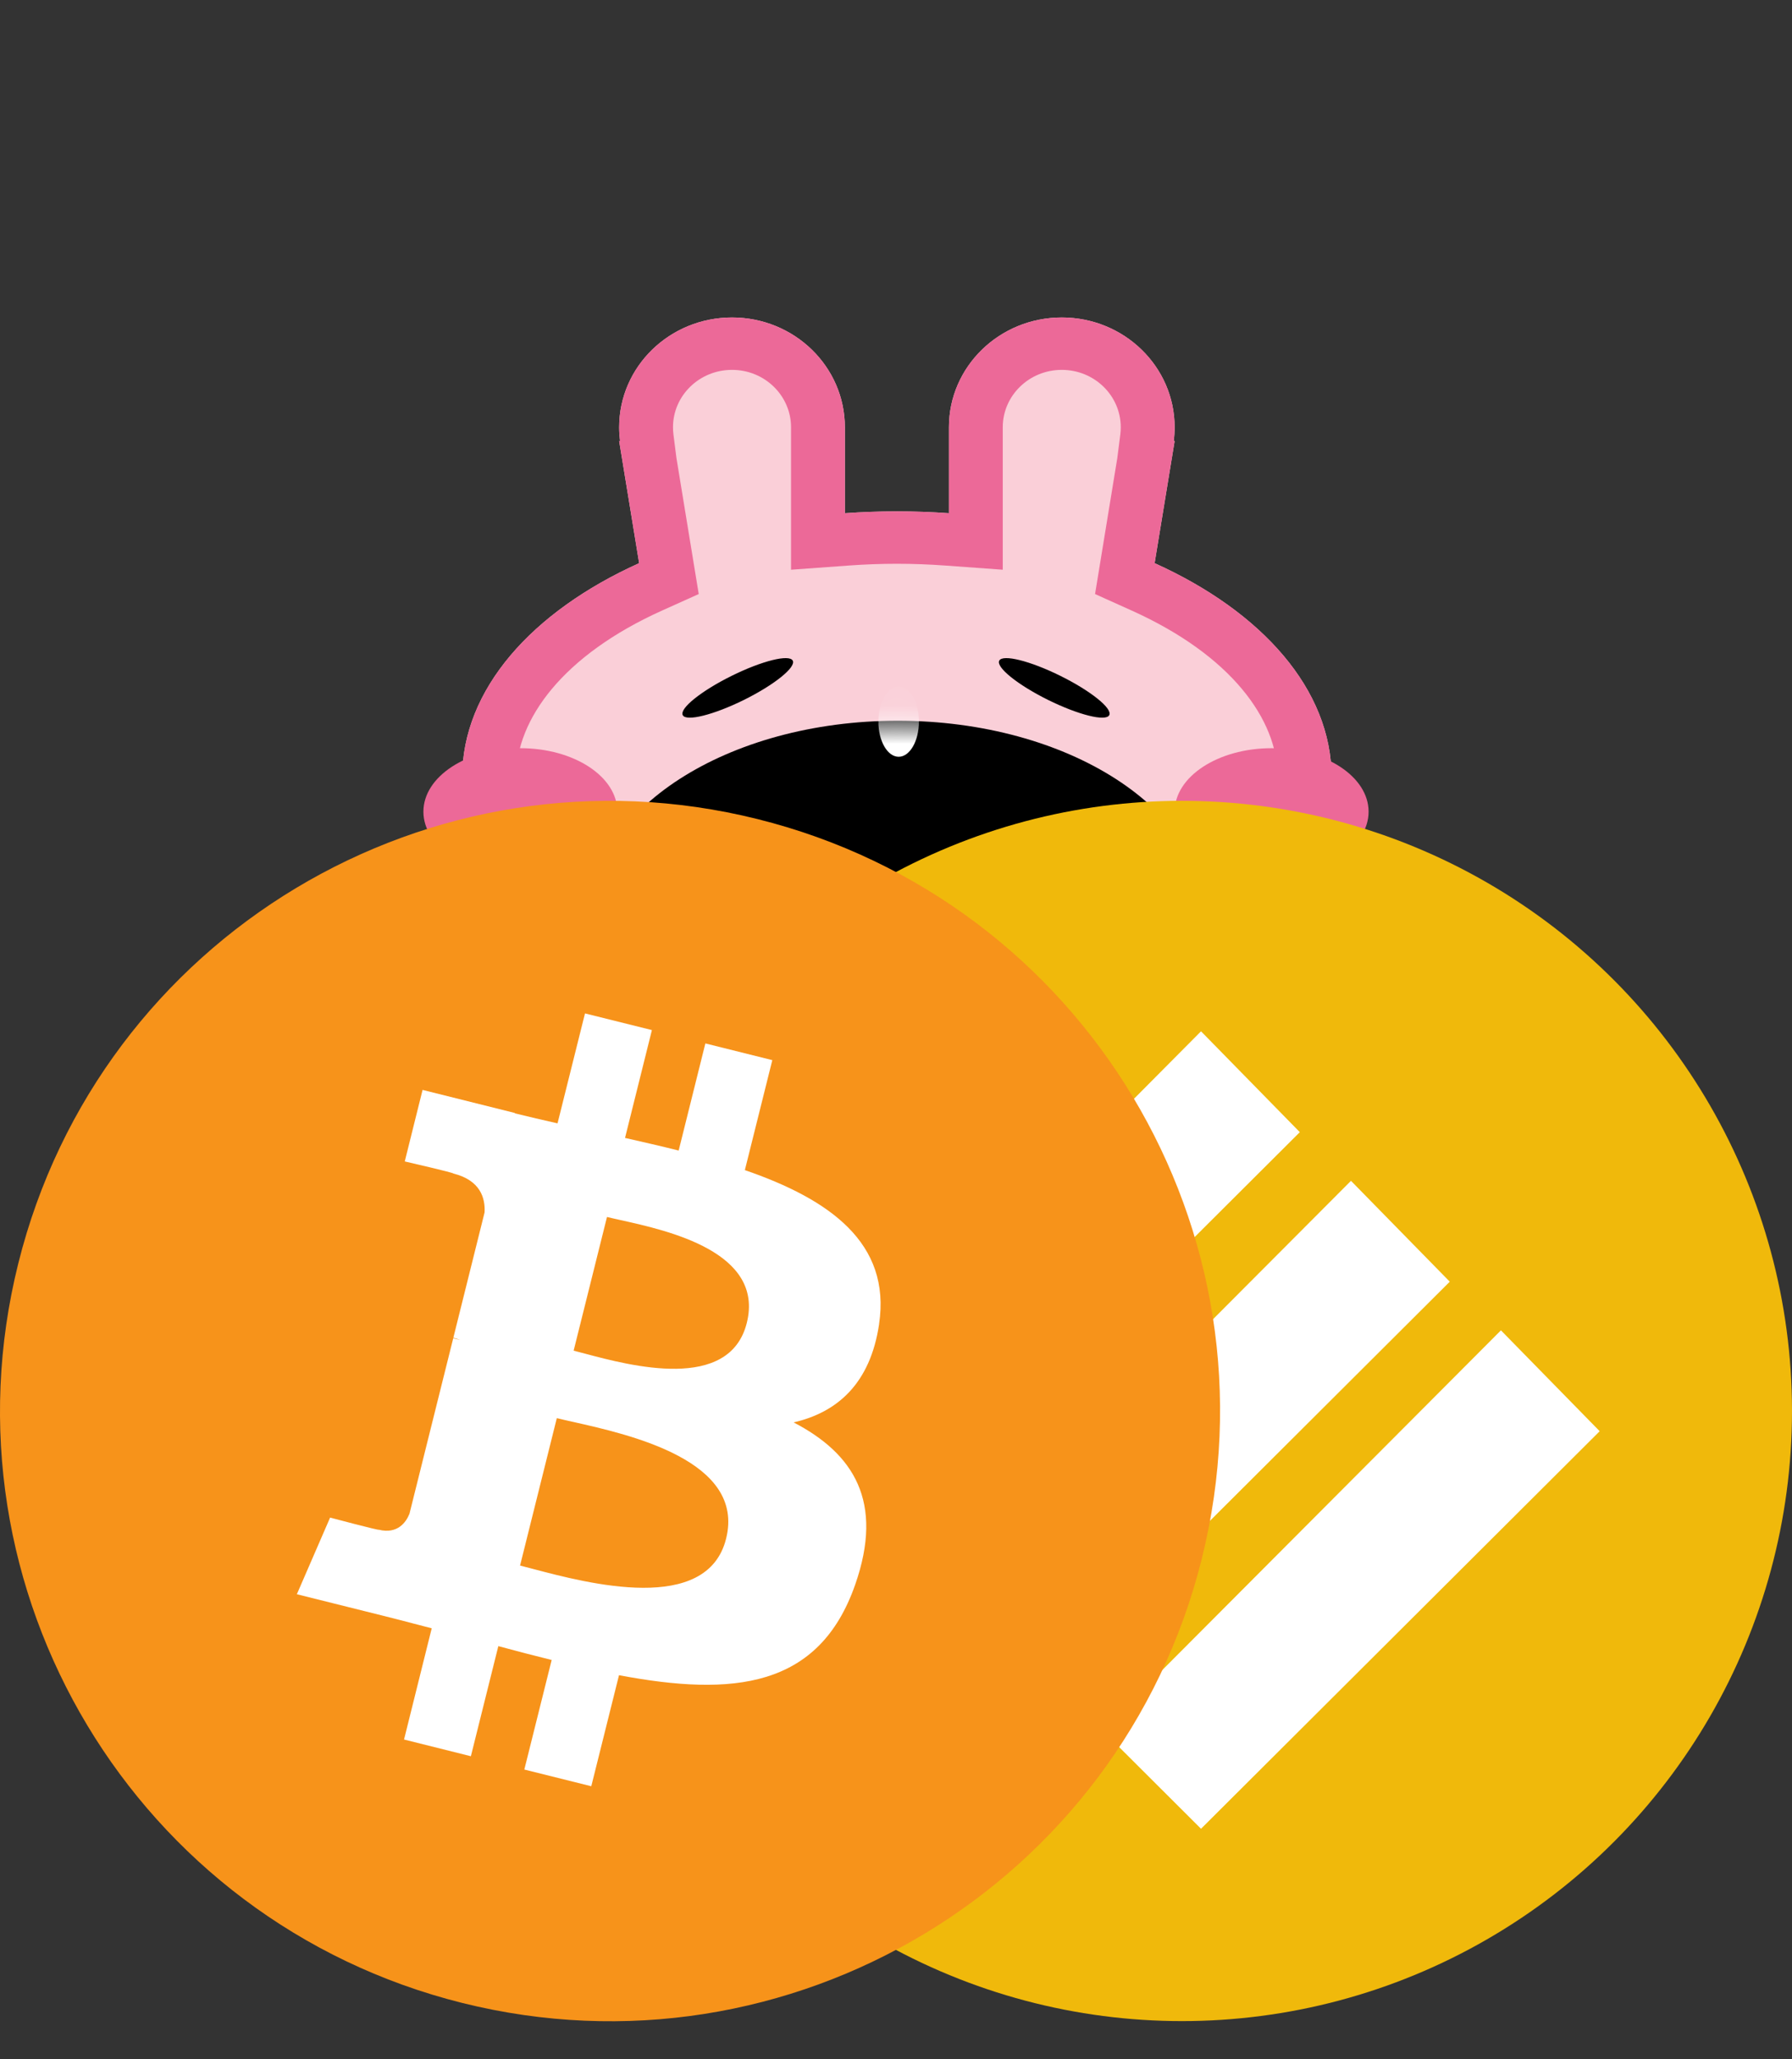 <svg width="47" height="54" viewBox="0 0 47 54" fill="none" xmlns="http://www.w3.org/2000/svg">
<rect x="0" y="0" width="47" height="54" fill="#333333" stroke="none"/>
<path fill-rule="evenodd" clip-rule="evenodd" d="M22.159 11.205V13.459C22.606 13.427 23.061 13.41 23.523 13.41C23.985 13.41 24.44 13.427 24.888 13.459V11.205C24.888 9.614 26.213 8.325 27.848 8.325C29.482 8.325 30.808 9.614 30.808 11.205C30.808 11.326 30.8 11.446 30.785 11.564L30.808 11.565L30.283 14.768C33.098 16.038 34.924 18.081 34.924 20.385V22.365C34.924 26.217 29.82 29.34 23.523 29.34C17.227 29.34 12.123 26.217 12.123 22.365V20.385C12.123 18.081 13.948 16.038 16.763 14.768L16.239 11.565L16.262 11.564C16.247 11.446 16.239 11.326 16.239 11.205C16.239 9.614 17.564 8.325 19.199 8.325C20.834 8.325 22.159 9.614 22.159 11.205Z" fill="#FACFD8"/>
<path fill-rule="evenodd" clip-rule="evenodd" d="M20.747 14.94V11.205C20.747 10.373 20.054 9.699 19.199 9.699C18.344 9.699 17.651 10.373 17.651 11.205C17.651 11.27 17.655 11.333 17.663 11.394L17.741 12.007L18.326 15.578L17.357 16.014C14.777 17.178 13.535 18.851 13.535 20.385V22.365C13.535 23.65 14.39 25.018 16.213 26.134C18.018 27.238 20.599 27.966 23.523 27.966C26.448 27.966 29.028 27.238 30.833 26.134C32.657 25.018 33.512 23.65 33.512 22.365V20.385C33.512 18.851 32.269 17.178 29.689 16.014L28.721 15.578L29.305 12.007L29.383 11.394C29.391 11.333 29.395 11.27 29.395 11.205C29.395 10.373 28.702 9.699 27.848 9.699C26.993 9.699 26.3 10.373 26.3 11.205V14.94L24.782 14.83C24.37 14.8 23.95 14.784 23.523 14.784C23.097 14.784 22.677 14.8 22.264 14.83L20.747 14.94ZM30.283 14.768C33.098 16.038 34.924 18.081 34.924 20.385V22.365C34.924 26.217 29.82 29.34 23.523 29.34C17.227 29.34 12.123 26.217 12.123 22.365V20.385C12.123 18.081 13.948 16.038 16.763 14.768L16.239 11.565L16.262 11.564C16.261 11.563 16.261 11.562 16.261 11.562C16.247 11.446 16.239 11.329 16.239 11.21C16.239 11.208 16.239 11.207 16.239 11.205C16.239 9.614 17.564 8.325 19.199 8.325C20.834 8.325 22.159 9.614 22.159 11.205V13.459C22.591 13.428 23.03 13.411 23.475 13.41C23.491 13.41 23.507 13.41 23.523 13.41C23.539 13.41 23.555 13.41 23.571 13.41C24.016 13.411 24.456 13.428 24.888 13.459V11.205C24.888 9.614 26.213 8.325 27.848 8.325C29.482 8.325 30.808 9.614 30.808 11.205C30.808 11.207 30.808 11.208 30.808 11.21C30.807 11.329 30.8 11.446 30.785 11.562C30.785 11.562 30.785 11.563 30.785 11.564L30.808 11.565L30.283 14.768Z" fill="#EC6998"/>
<path d="M35.895 21.285C35.895 22.205 34.756 22.95 33.351 22.95C31.947 22.95 30.808 22.205 30.808 21.285C30.808 20.365 31.947 19.62 33.351 19.62C34.756 19.62 35.895 20.365 35.895 21.285Z" fill="#EC6998"/>
<path d="M16.192 21.285C16.192 22.205 15.054 22.95 13.649 22.95C12.244 22.95 11.105 22.205 11.105 21.285C11.105 20.365 12.244 19.62 13.649 19.62C15.054 19.62 16.192 20.365 16.192 21.285Z" fill="#EC6998"/>
<path d="M31.64 24.12C31.64 27.003 28.016 29.34 23.546 29.34C19.076 29.34 15.453 27.003 15.453 24.12C15.453 21.237 19.076 18.9 23.546 18.9C28.016 18.9 31.64 21.237 31.64 24.12Z" fill="black"/>
<mask id="mask0" mask-type="alpha" maskUnits="userSpaceOnUse" x="15" y="18" width="17" height="12">
<path d="M31.64 24.12C31.64 27.003 28.016 29.34 23.546 29.34C19.076 29.34 15.453 27.003 15.453 24.12C15.453 21.237 19.076 18.9 23.546 18.9C28.016 18.9 31.64 21.237 31.64 24.12Z" fill="white"/>
</mask>
<g mask="url(#mask0)">
<path d="M24.101 18.922C24.101 19.432 23.863 19.845 23.57 19.845C23.276 19.845 23.038 19.432 23.038 18.922C23.038 18.413 23.276 18 23.57 18C23.863 18 24.101 18.413 24.101 18.922Z" fill="white"/>
<path d="M31.588 27.427C31.588 28.732 27.965 29.79 23.495 29.79C19.025 29.79 15.401 28.732 15.401 27.427C15.401 26.123 19.025 25.065 23.495 25.065C27.965 25.065 31.588 26.123 31.588 27.427Z" fill="#EC6998"/>
</g>
<path d="M20.792 17.324C20.882 17.497 20.31 17.958 19.514 18.353C18.717 18.747 17.998 18.927 17.907 18.754C17.816 18.581 18.388 18.12 19.185 17.725C19.982 17.33 20.701 17.151 20.792 17.324Z" fill="black"/>
<path d="M26.208 17.324C26.118 17.497 26.69 17.958 27.486 18.353C28.283 18.747 29.002 18.927 29.093 18.754C29.184 18.581 28.612 18.12 27.815 17.725C27.018 17.33 26.299 17.151 26.208 17.324Z" fill="black"/>
<circle cx="31" cy="37" r="16" fill="#F0B90B"/>
<path d="M31.5 27.044L34.091 29.689L27.568 36.193L24.977 33.61L31.5 27.044Z" fill="white"/>
<path d="M35.433 30.965L38.024 33.61L27.568 44.035L24.977 41.452L35.433 30.965Z" fill="white"/>
<path d="M23.634 34.886L26.225 37.531L23.634 40.114L21.044 37.531L23.634 34.886Z" fill="white"/>
<path d="M39.366 34.886L41.956 37.531L31.5 47.956L28.91 45.373L39.366 34.886Z" fill="white"/>
<path d="M31.521 40.873C29.384 49.445 20.702 54.662 12.128 52.525C3.558 50.387 -1.659 41.704 0.479 33.133C2.615 24.559 11.298 19.342 19.869 21.479C28.442 23.616 33.658 32.3 31.521 40.873L31.521 40.873H31.521Z" fill="#F7931A"/>
<path fill-rule="evenodd" clip-rule="evenodd" d="M23.056 34.722C23.375 32.592 21.753 31.448 19.536 30.684L20.256 27.8L18.5 27.362L17.8 30.171C17.338 30.055 16.864 29.947 16.393 29.84L17.098 27.012L15.343 26.575L14.623 29.458C14.242 29.372 13.866 29.285 13.502 29.195L13.504 29.186L11.083 28.581L10.616 30.457C10.616 30.457 11.918 30.755 11.891 30.774C12.602 30.951 12.731 31.422 12.709 31.795L11.89 35.081C11.939 35.093 12.003 35.111 12.073 35.14L12.022 35.127C11.978 35.116 11.933 35.105 11.887 35.094L10.739 39.697C10.652 39.913 10.431 40.237 9.934 40.114C9.952 40.14 8.658 39.796 8.658 39.796L7.786 41.806L10.071 42.376C10.321 42.438 10.569 42.503 10.813 42.566L10.813 42.567C10.985 42.611 11.154 42.655 11.323 42.699L10.597 45.616L12.35 46.054L13.07 43.167C13.549 43.297 14.014 43.417 14.469 43.53L13.752 46.403L15.508 46.841L16.235 43.929C19.229 44.495 21.48 44.267 22.428 41.559C23.192 39.378 22.39 38.12 20.815 37.3C21.962 37.036 22.826 36.281 23.057 34.722L23.056 34.722L23.056 34.722ZM19.044 40.348C18.546 42.348 15.415 41.521 13.982 41.143L13.982 41.143C13.853 41.109 13.738 41.078 13.64 41.054L14.604 37.188C14.724 37.218 14.87 37.251 15.036 37.288C16.518 37.621 19.554 38.302 19.044 40.348H19.044ZM15.333 35.494C16.528 35.813 19.134 36.509 19.587 34.69H19.587C20.051 32.831 17.518 32.27 16.282 31.996C16.143 31.965 16.02 31.938 15.92 31.913L15.045 35.419C15.128 35.44 15.225 35.465 15.333 35.494Z" fill="white"/>
</svg>

